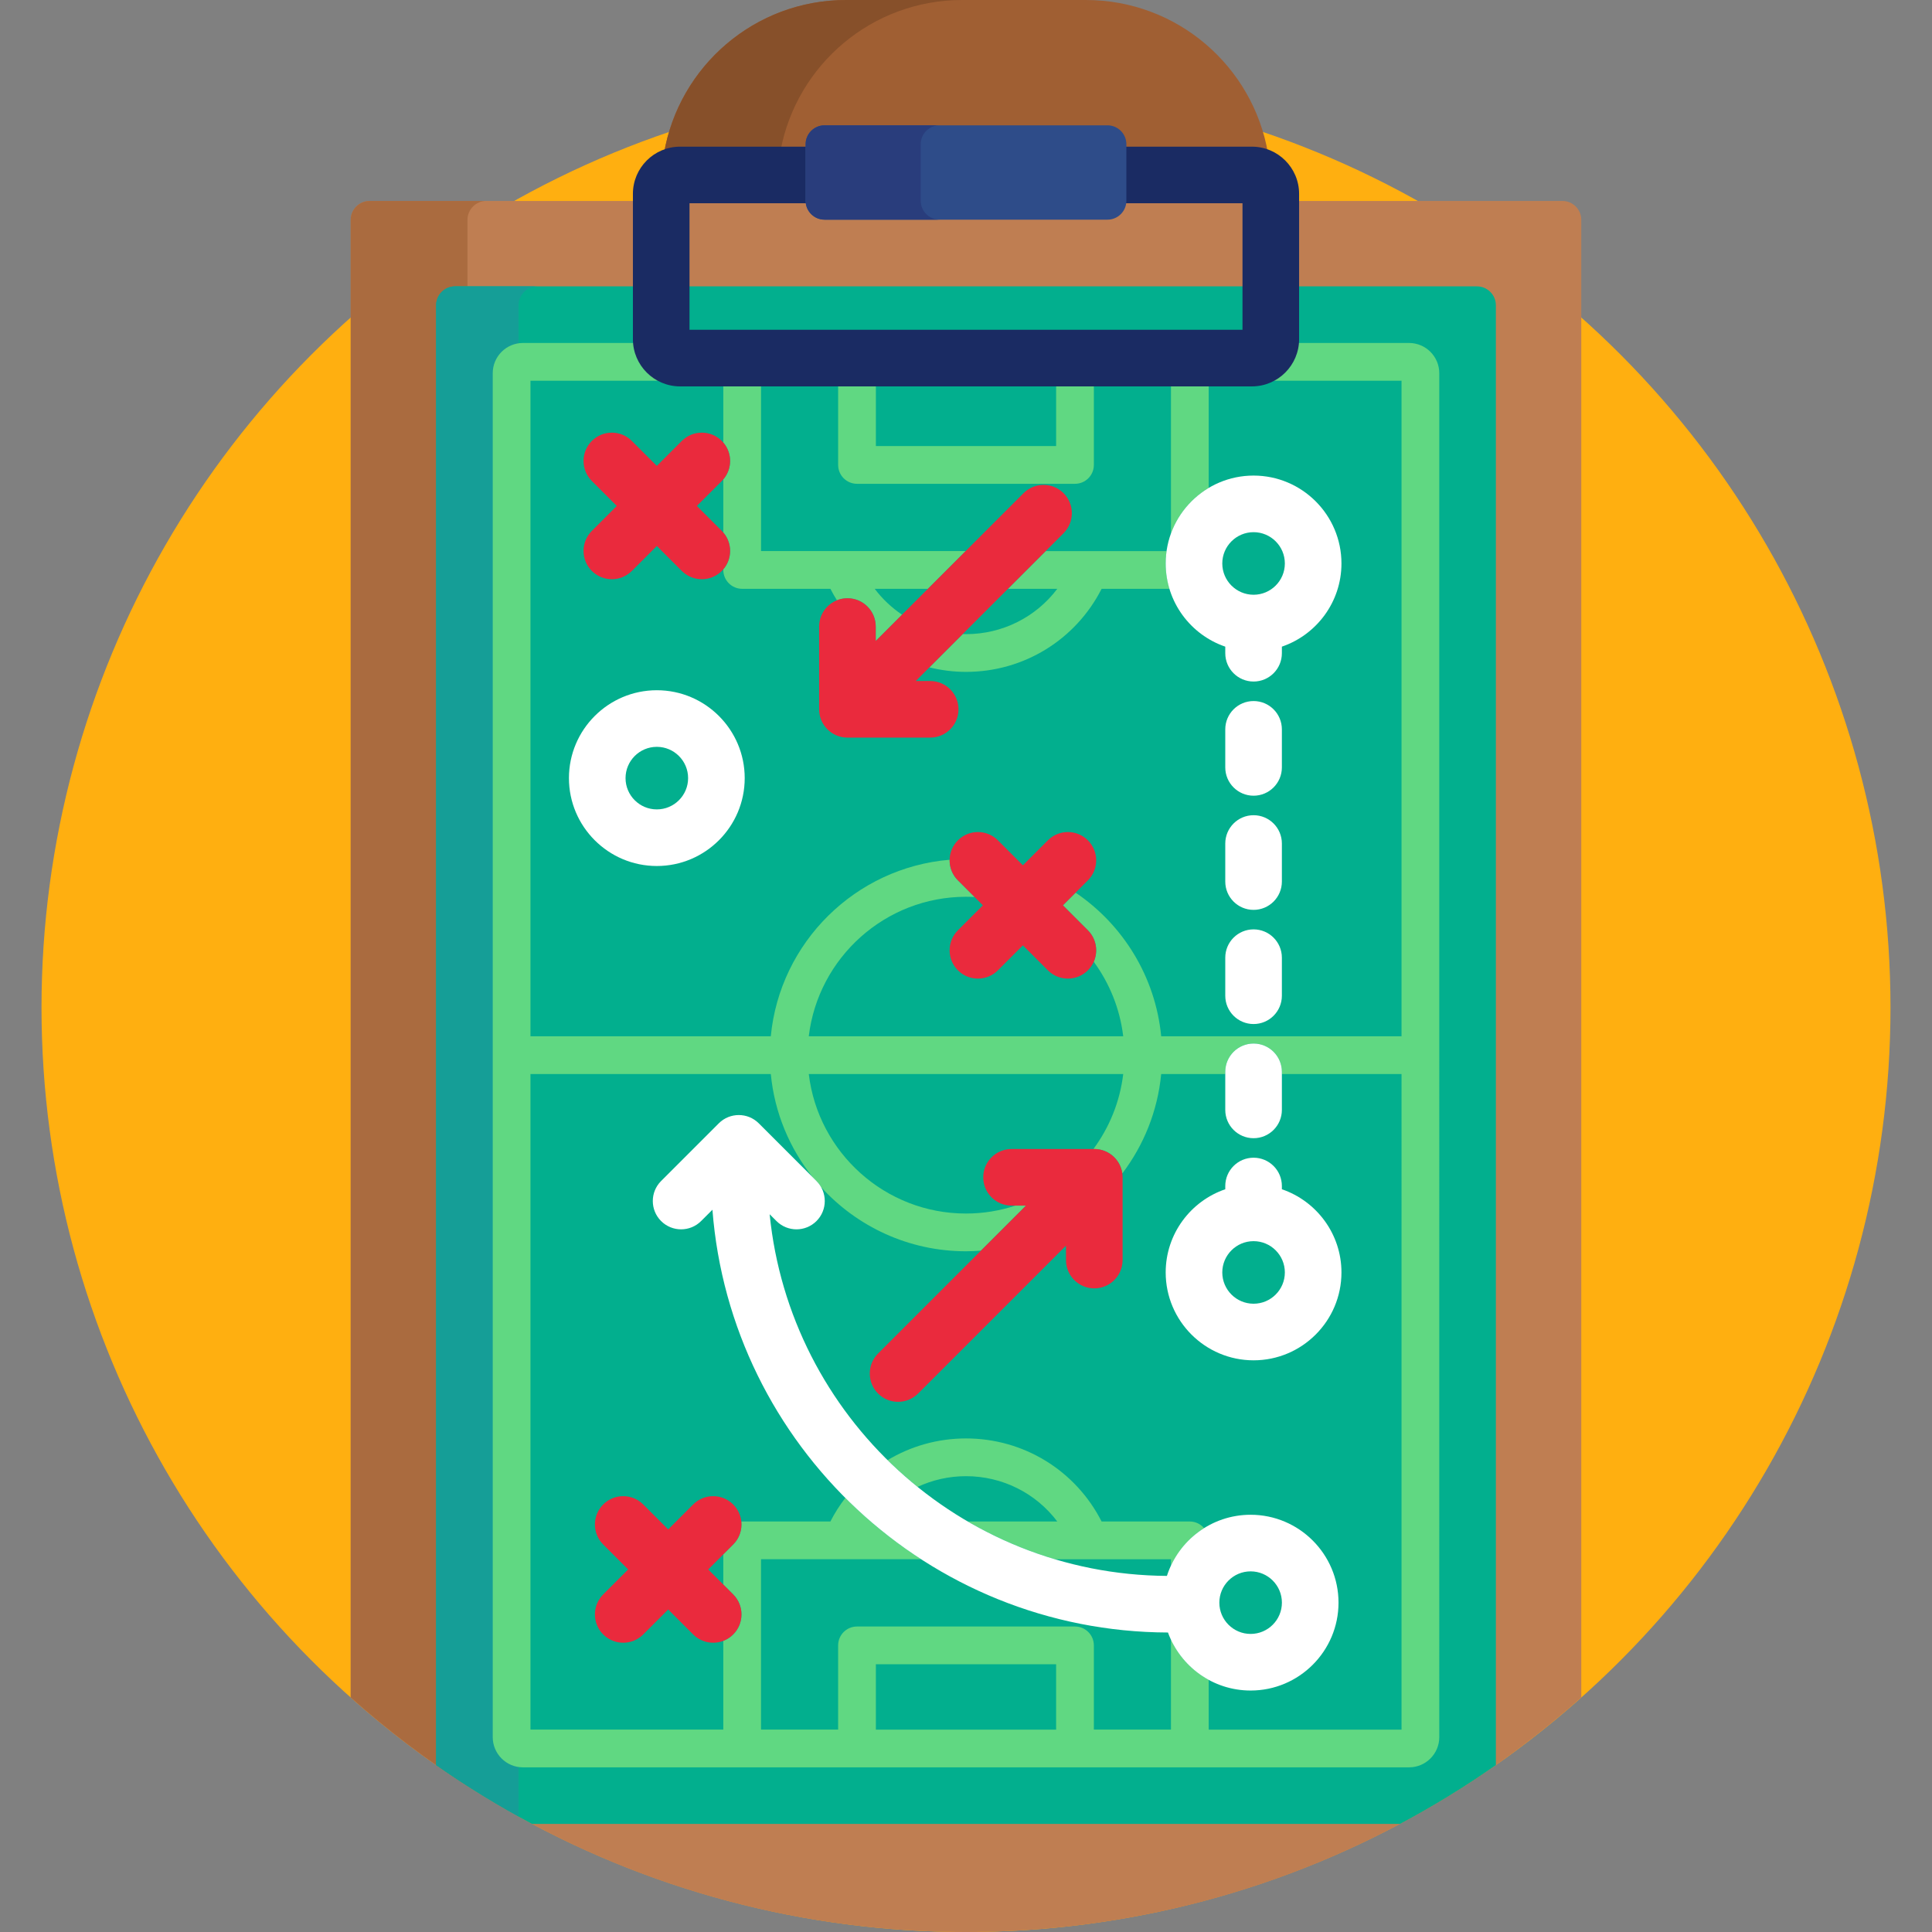 <?xml version="1.0" encoding="iso-8859-1"?>
<!-- Generator: Adobe Illustrator 19.0.0, SVG Export Plug-In . SVG Version: 6.00 Build 0)  -->
<svg version="1.1" id="Capa_1" xmlns="http://www.w3.org/2000/svg" xmlns:xlink="http://www.w3.org/1999/xlink" x="0px" y="0px"
	 viewBox="0 0 512 512" style="enable-background:new 0 0 512 512;" xml:space="preserve">
<rect x="0" y="0" width="512" height="512" fill="#808080" stroke="none"/>
<circle style="fill:#FFAF10;" cx="256" cy="267" r="245"/>
<path style="fill:#A05F33;" d="M180.227,39.868H213.5c0.552,0,1-0.448,1-1v-0.656c0-2.206,1.794-4,4-4h75c2.206,0,4,1.794,4,4v0.656
	c0,0.552,0.448,1,1,1h33.273c1.51,0,2.949,0.3,4.271,0.831C332.1,17.593,311.99,0,287.759,0H224.24
	c-24.23,0-44.34,17.593-48.285,40.7C177.277,40.169,178.716,39.868,180.227,39.868z"/>
<path style="fill:#87502A;" d="M180.227,39.868h26.636C211.143,17.173,231.061,0,255,0h-30.759C200.01,0,179.9,17.593,175.955,40.7
	C177.277,40.169,178.716,39.868,180.227,39.868z"/>
<path style="fill:#BF7E52;" d="M414.057,53.255H97.943c-2.75,0-5,2.25-5,5V449.84C136.256,488.494,193.379,512,256,512
	s119.743-23.506,163.056-62.159v-0.001V58.256C419.057,55.505,416.807,53.255,414.057,53.255z"/>
<path style="fill:#AA6B3F;" d="M123.886,58.255c0-2.75,2.25-5,5-5H97.943c-2.75,0-5,2.25-5,5V449.84
	c9.657,8.618,20.005,16.478,30.943,23.497V58.255z"/>
<path style="fill:#02AF8E;" d="M391.42,75.892H120.58c-2.75,0-5,2.25-5,5v386.882c8.122,5.691,16.604,10.899,25.407,15.588h230.027
	c8.803-4.689,17.286-9.898,25.407-15.589V80.892C396.42,78.142,394.17,75.892,391.42,75.892z"/>
<path style="fill:#159E97;" d="M137.42,80.892c0-2.75,2.25-5,5-5h-21.84c-2.75,0-5,2.25-5,5v386.882
	c7.015,4.915,14.314,9.447,21.841,13.619V80.892H137.42z"/>
<g>
	<path style="fill:#60D882;" d="M227.117,128.212h57.767c2.761,0,5-2.239,5-5v-21.814h-10v16.814h-47.767v-16.814h-10v21.814
		C222.117,125.973,224.355,128.212,227.117,128.212z"/>
	<path style="fill:#60D882;" d="M221.798,159.08c0.861-0.344,1.797-0.539,2.78-0.539c4.142,0,7.5,3.358,7.5,7.5v3.825l6.972-6.972
		c-2.756-1.856-5.211-4.16-7.244-6.852h14.096l10-10h-32.635h-21.585v-44.645h-10v15.891c2.398,2.799,2.398,6.939,0,9.738v14.104
		c2.398,2.799,2.398,6.939,0,9.738v0.174c0,2.761,2.239,5,5,5h23.383C220.598,157.089,221.186,158.095,221.798,159.08z"/>
	<path style="fill:#60D882;" d="M308.919,149.324c0-1.114,0.083-2.208,0.235-3.281h-20.421h-11.618l-10,10h13.078
		c-5.64,7.472-14.5,12.011-24.193,12.011c-0.292,0-0.58-0.017-0.871-0.025l-8.831,8.832c3.126,0.768,6.373,1.194,9.702,1.194
		c15.325,0,29.08-8.536,35.935-22.011h17.99C309.28,153.913,308.919,151.661,308.919,149.324z"/>
	<path style="fill:#60D882;" d="M320.318,129.309v-27.911h-10v39.975C312.168,136.295,315.738,132.04,320.318,129.309z"/>
	<path style="fill:#60D882;" d="M256,381.201c-7.517,0-14.649,2.063-20.781,5.746c2.529,2.493,5.18,4.862,7.946,7.094
		c3.933-1.831,8.29-2.84,12.835-2.84c9.693,0,18.553,4.539,24.193,12.011h-23.715c7.196,4.194,14.923,7.573,23.059,10h9.196h21.585
		v1.722c1.911-4.107,4.968-7.575,8.778-9.964c-0.917-1.067-2.26-1.758-3.778-1.758h-23.383
		C285.08,389.736,271.325,381.201,256,381.201z"/>
	<path style="fill:#60D882;" d="M373.42,90.892h-30.197c-0.408,4.729-3.684,8.65-8.08,10h36.277v173.735h-63.692
		c-1.518-15.827-10.168-29.596-22.683-38.066l-3.36,3.36l6.618,6.618c2.253,2.253,2.766,5.581,1.552,8.331
		c4.159,5.676,6.935,12.428,7.81,19.757h-83.331c2.481-20.794,20.214-36.974,41.665-36.974c0.763,0,1.519,0.026,2.272,0.066
		l-4.417-4.417c-1.504-1.504-2.23-3.488-2.19-5.458c-24.983,2.074-45.005,21.888-47.393,46.783H140.58V100.892h36.277
		c-4.396-1.35-7.672-5.271-8.08-10H138.58c-4.411,0-8,3.589-8,8v361.471c0,4.411,3.589,8,8,8h58.102h30.435h57.767h30.435h58.103
		c4.411,0,8-3.589,8-8V98.892C381.42,94.481,377.832,90.892,373.42,90.892z M279.883,458.363h-47.767v-17.32h47.767V458.363z
		 M371.42,458.363h-51.103v-13.2c-2.192-1.196-4.187-2.747-5.893-4.569c-0.84-0.897-1.608-1.864-2.298-2.881
		c-0.33-0.486-0.638-0.987-0.93-1.496c-0.255-0.444-0.524-1.337-0.879-1.692v23.837h-20.435v-22.32c0-2.761-2.239-5-5-5h-57.767
		c-2.761,0-5,2.239-5,5v22.32H201.68v-45.151h21.585h20.844c-0.001-0.001-0.002-0.002-0.003-0.002
		c-0.872-0.564-1.735-1.14-2.591-1.726c-0.085-0.058-0.169-0.116-0.252-0.174c-0.796-0.547-1.584-1.103-2.366-1.668
		c-0.08-0.058-0.16-0.116-0.24-0.174c-0.833-0.605-1.658-1.22-2.475-1.846c-0.006-0.005-0.013-0.01-0.02-0.015
		c-4.279-3.28-8.333-6.838-12.138-10.647c-1.487,1.943-2.827,4.022-3.96,6.252h-23.383c-0.077,0-0.147,0.019-0.223,0.022
		c0.221,2.166-0.496,4.41-2.156,6.069l-2.621,2.621v7.993l2.621,2.621c2.929,2.929,2.929,7.678,0,10.606
		c-0.77,0.77-1.667,1.332-2.621,1.697v23.521H140.58V284.627h63.692c0.986,10.283,4.991,19.692,11.1,27.351l1.005,1.005
		c0.233,0.233,0.442,0.482,0.638,0.737c0.031,0.04,0.06,0.082,0.09,0.123c0.186,0.251,0.355,0.509,0.504,0.776l0.001,0.001
		c9.51,10.427,23.197,16.981,38.39,16.981c1.332,0,2.649-0.065,3.956-0.164l11.938-11.938h-2.791
		c-4.125,1.359-8.527,2.101-13.102,2.101c-21.452,0-39.185-16.179-41.665-36.974h83.331c-0.88,7.38-3.689,14.172-7.896,19.873H290
		c3.794,0,6.921,2.819,7.422,6.476c5.666-7.471,9.363-16.513,10.306-26.348h16.982v-0.578c0-4.142,3.358-7.5,7.5-7.5
		s7.5,3.358,7.5,7.5v0.578h31.711L371.42,458.363L371.42,458.363z"/>
</g>
<path style="fill:#1A2B63;" d="M331.773,38.868H297.5v14.344c0,0.225-0.031,0.441-0.066,0.656h31.84v33.53H182.727v-33.53h31.84
	c-0.036-0.215-0.066-0.432-0.066-0.656V38.868h-34.273c-6.893,0-12.5,5.607-12.5,12.5v38.53c0,6.893,5.607,12.5,12.5,12.5h151.547
	c6.893,0,12.5-5.607,12.5-12.5v-38.53C344.273,44.476,338.666,38.868,331.773,38.868z"/>
<path style="fill:#FFFFFF;" d="M174.065,229.5c-12.842,0-23.29-10.448-23.29-23.29s10.448-23.291,23.29-23.291
	s23.291,10.448,23.291,23.291S186.908,229.5,174.065,229.5z M174.065,197.919c-4.571,0-8.29,3.719-8.29,8.291
	c0,4.571,3.719,8.29,8.29,8.29s8.291-3.719,8.291-8.29C182.356,201.638,178.637,197.919,174.065,197.919z"/>
<g>
	<path style="fill:#EA2A3D;" d="M281.685,239.921l6.618-6.618c2.929-2.929,2.929-7.678,0-10.606c-2.928-2.929-7.677-2.929-10.606,0
		l-6.618,6.618l-6.618-6.618c-2.929-2.929-7.678-2.929-10.606,0c-2.929,2.929-2.929,7.678,0,10.606l6.618,6.618l-6.618,6.618
		c-2.929,2.929-2.929,7.678,0,10.606c1.464,1.465,3.384,2.197,5.303,2.197s3.839-0.732,5.303-2.197l6.618-6.618l6.618,6.618
		c1.464,1.464,3.384,2.197,5.303,2.197s3.839-0.732,5.303-2.197c2.929-2.929,2.929-7.678,0-10.606L281.685,239.921z"/>
	<path style="fill:#EA2A3D;" d="M187.686,415.921l6.618-6.618c2.929-2.929,2.929-7.678,0-10.606c-2.929-2.929-7.678-2.929-10.606,0
		l-6.618,6.618l-6.618-6.618c-2.929-2.929-7.678-2.929-10.606,0c-2.929,2.929-2.929,7.678,0,10.606l6.618,6.618l-6.618,6.618
		c-2.929,2.929-2.929,7.678,0,10.606c1.464,1.465,3.384,2.197,5.303,2.197c1.919,0,3.839-0.732,5.303-2.197l6.618-6.618l6.618,6.618
		c1.464,1.464,3.384,2.197,5.303,2.197s3.839-0.732,5.303-2.197c2.929-2.929,2.929-7.678,0-10.606L187.686,415.921z"/>
	<path style="fill:#EA2A3D;" d="M184.672,134.079l6.618-6.618c2.929-2.929,2.929-7.678,0-10.606c-2.928-2.929-7.677-2.929-10.606,0
		l-6.618,6.618l-6.618-6.618c-2.929-2.929-7.678-2.929-10.606,0c-2.929,2.929-2.929,7.678,0,10.606l6.618,6.618l-6.618,6.618
		c-2.929,2.929-2.929,7.678,0,10.606c1.464,1.465,3.384,2.197,5.303,2.197c1.919,0,3.839-0.732,5.303-2.197l6.618-6.618l6.618,6.618
		c1.464,1.464,3.384,2.197,5.303,2.197c1.92,0,3.839-0.732,5.303-2.197c2.929-2.929,2.929-7.678,0-10.606L184.672,134.079z"/>
	<path style="fill:#EA2A3D;" d="M290,304.5h-21.932c-4.142,0-7.5,3.358-7.5,7.5s3.358,7.5,7.5,7.5h3.825l-39.197,39.197
		c-2.929,2.929-2.929,7.678,0,10.606c1.464,1.464,3.384,2.197,5.303,2.197s3.839-0.732,5.303-2.197l39.197-39.197v3.825
		c0,4.142,3.358,7.5,7.5,7.5s7.5-3.358,7.5-7.5V312C297.5,307.858,294.142,304.5,290,304.5z"/>
</g>
<g>
	<path style="fill:#FFFFFF;" d="M339.71,315.165v-0.86c0-4.142-3.358-7.5-7.5-7.5s-7.5,3.358-7.5,7.5v0.86
		c-9.172,3.13-15.791,11.826-15.791,22.044c0,12.842,10.448,23.29,23.291,23.29c12.842,0,23.29-10.448,23.29-23.29
		C355.5,326.991,348.882,318.295,339.71,315.165z M332.21,345.5c-4.571,0-8.291-3.719-8.291-8.29s3.719-8.291,8.291-8.291
		s8.29,3.719,8.29,8.291S336.781,345.5,332.21,345.5z"/>
	<path style="fill:#FFFFFF;" d="M332.21,301.635c-4.142,0-7.5-3.358-7.5-7.5V284.05c0-4.142,3.358-7.5,7.5-7.5s7.5,3.358,7.5,7.5
		v10.085C339.71,298.277,336.352,301.635,332.21,301.635z M332.21,271.38c-4.142,0-7.5-3.358-7.5-7.5v-10.086
		c0-4.142,3.358-7.5,7.5-7.5s7.5,3.358,7.5,7.5v10.086C339.71,268.022,336.352,271.38,332.21,271.38z M332.21,241.125
		c-4.142,0-7.5-3.358-7.5-7.5V223.54c0-4.142,3.358-7.5,7.5-7.5s7.5,3.358,7.5,7.5v10.085
		C339.71,237.767,336.352,241.125,332.21,241.125z M332.21,210.87c-4.142,0-7.5-3.358-7.5-7.5v-10.085c0-4.142,3.358-7.5,7.5-7.5
		s7.5,3.358,7.5,7.5v10.085C339.71,207.512,336.352,210.87,332.21,210.87z"/>
	<path style="fill:#FFFFFF;" d="M355.5,149.324c0-12.842-10.448-23.291-23.29-23.291s-23.291,10.448-23.291,23.291
		c0,10.218,6.618,18.915,15.791,22.044v1.746c0,4.142,3.358,7.5,7.5,7.5s7.5-3.358,7.5-7.5v-1.746
		C348.882,168.238,355.5,159.542,355.5,149.324z M332.21,157.614c-4.571,0-8.291-3.719-8.291-8.291c0-4.571,3.719-8.291,8.291-8.291
		s8.29,3.719,8.29,8.291C340.5,153.895,336.781,157.614,332.21,157.614z"/>
</g>
<path style="fill:#2E4C89;" d="M298.5,53.212c0,2.75-2.25,5-5,5h-75c-2.75,0-5-2.25-5-5v-15c0-2.75,2.25-5,5-5h75c2.75,0,5,2.25,5,5
	V53.212z"/>
<path style="fill:#293D7C;" d="M244,53.212v-15c0-2.75,2.25-5,5-5h-30.5c-2.75,0-5,2.25-5,5v15c0,2.75,2.25,5,5,5H249
	C246.25,58.212,244,55.962,244,53.212z"/>
<path style="fill:#EA2A3D;" d="M281.855,130.697c-2.929-2.929-7.678-2.929-10.607,0l-39.17,39.17v-3.825c0-4.142-3.358-7.5-7.5-7.5
	s-7.5,3.358-7.5,7.5v21.932c0,4.142,3.358,7.5,7.5,7.5h21.932c4.142,0,7.5-3.358,7.5-7.5s-3.358-7.5-7.5-7.5h-3.825l39.17-39.17
	C284.784,138.375,284.784,133.626,281.855,130.697z"/>
<path style="fill:#FFFFFF;" d="M331.429,401.427c-10.372,0-19.178,6.816-22.184,16.203c-54.82-0.351-99.943-42.327-105.279-95.845
	l1.805,1.805c1.464,1.464,3.384,2.197,5.303,2.197c1.919,0,3.839-0.732,5.303-2.197c2.929-2.929,2.929-7.678,0-10.606
	l-15.287-15.287c-2.929-2.929-7.678-2.929-10.606,0l-15.287,15.287c-2.929,2.929-2.929,7.678,0,10.606
	c2.929,2.929,7.678,2.929,10.606,0l2.998-2.998c4.83,62.459,57.096,111.83,120.725,112.041c3.247,8.957,11.839,15.375,21.903,15.375
	c12.842,0,23.291-10.448,23.291-23.291C354.72,411.875,344.272,401.427,331.429,401.427z M331.429,433.008
	c-4.571,0-8.29-3.719-8.29-8.291c0-4.571,3.719-8.29,8.29-8.29s8.29,3.719,8.29,8.29C339.72,429.289,336,433.008,331.429,433.008z"
	/>
<g>
</g>
<g>
</g>
<g>
</g>
<g>
</g>
<g>
</g>
<g>
</g>
<g>
</g>
<g>
</g>
<g>
</g>
<g>
</g>
<g>
</g>
<g>
</g>
<g>
</g>
<g>
</g>
<g>
</g>
</svg>
